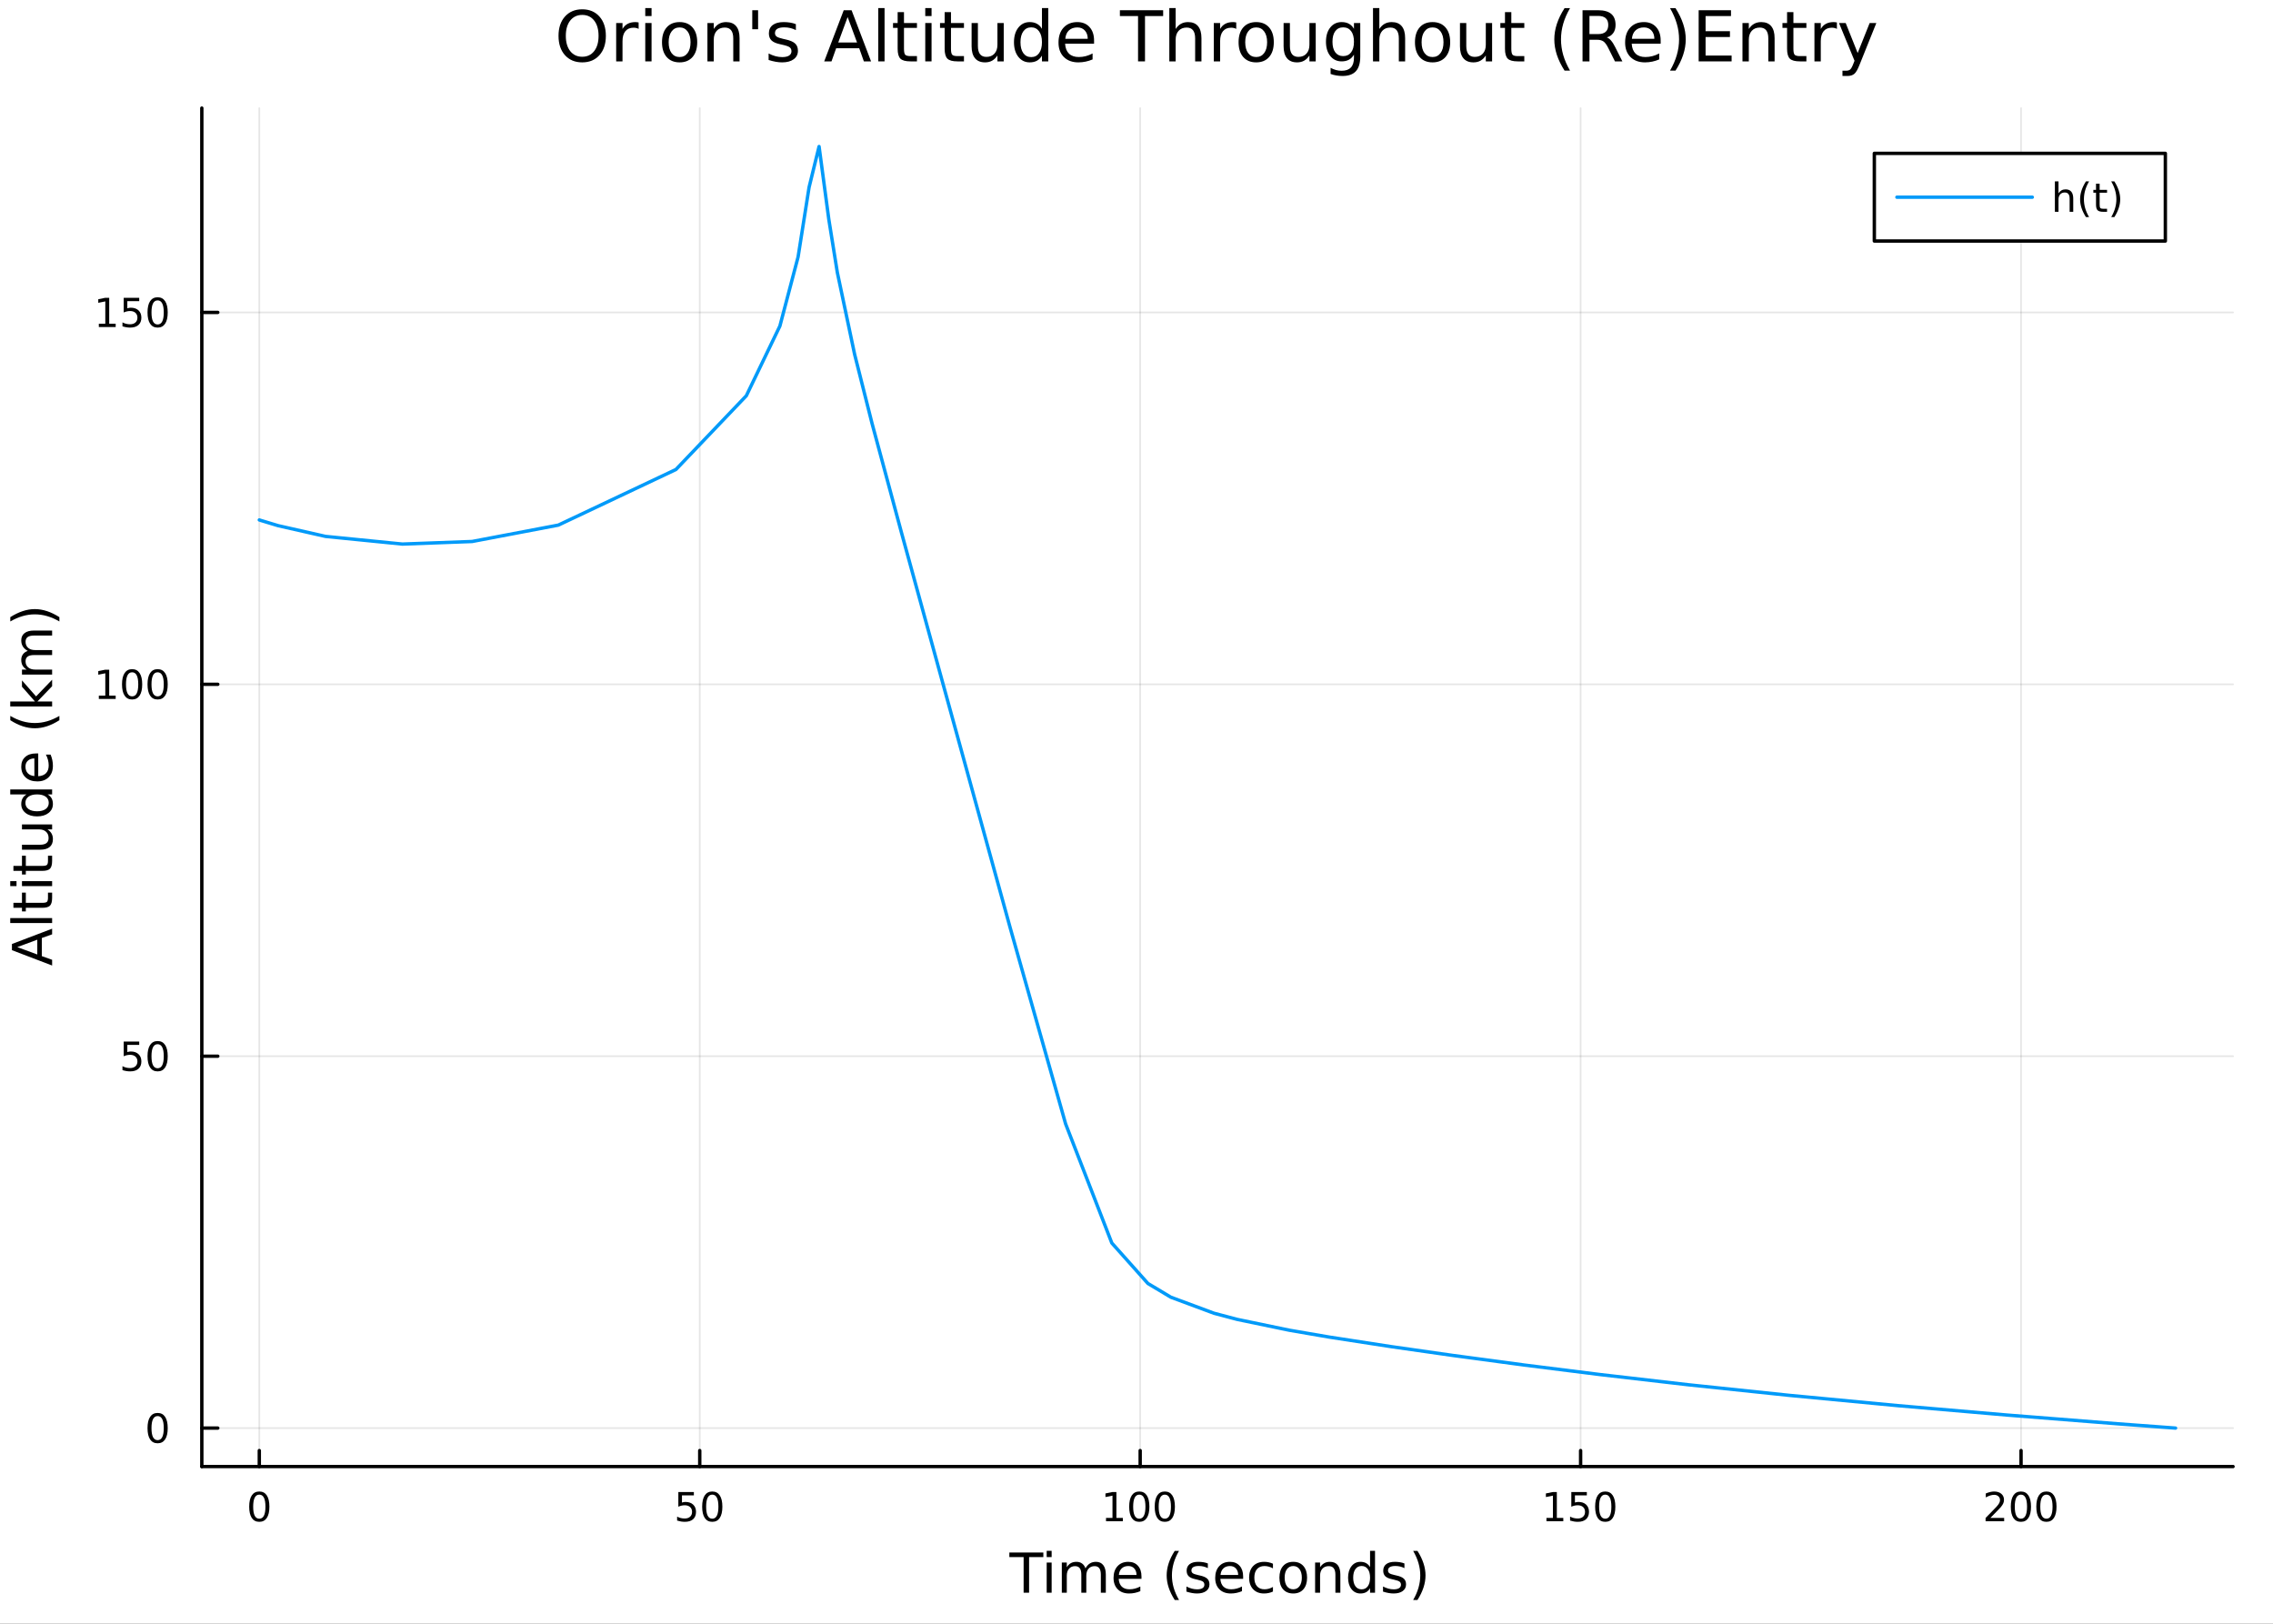 <?xml version="1.0" encoding="utf-8"?>
<svg xmlns="http://www.w3.org/2000/svg" xmlns:xlink="http://www.w3.org/1999/xlink" width="672" height="480" viewBox="0 0 2688 1920">
<rect x="0" y="0" width="2688" height="1920" fill="#333333" stroke="none"/>
<defs>
  <clipPath id="clip210">
    <rect x="0" y="0" width="2688" height="1920"/>
  </clipPath>
</defs>
<path clip-path="url(#clip210)" d="
M0 1920 L2688 1920 L2688 0 L0 0  Z
  " fill="#ffffff" fill-rule="evenodd" fill-opacity="1"/>
<defs>
  <clipPath id="clip211">
    <rect x="537" y="0" width="1883" height="1883"/>
  </clipPath>
</defs>
<path clip-path="url(#clip210)" d="
M238.664 1734.12 L2640.76 1734.12 L2640.76 127.792 L238.664 127.792  Z
  " fill="#ffffff" fill-rule="evenodd" fill-opacity="1"/>
<defs>
  <clipPath id="clip212">
    <rect x="238" y="127" width="2403" height="1607"/>
  </clipPath>
</defs>
<polyline clip-path="url(#clip212)" style="stroke:#000000; stroke-linecap:round; stroke-linejoin:round; stroke-width:2; stroke-opacity:0.1; fill:none" points="
  306.647,1734.12 306.647,127.792 
  "/>
<polyline clip-path="url(#clip212)" style="stroke:#000000; stroke-linecap:round; stroke-linejoin:round; stroke-width:2; stroke-opacity:0.1; fill:none" points="
  827.499,1734.12 827.499,127.792 
  "/>
<polyline clip-path="url(#clip212)" style="stroke:#000000; stroke-linecap:round; stroke-linejoin:round; stroke-width:2; stroke-opacity:0.1; fill:none" points="
  1348.35,1734.12 1348.35,127.792 
  "/>
<polyline clip-path="url(#clip212)" style="stroke:#000000; stroke-linecap:round; stroke-linejoin:round; stroke-width:2; stroke-opacity:0.1; fill:none" points="
  1869.2,1734.12 1869.2,127.792 
  "/>
<polyline clip-path="url(#clip212)" style="stroke:#000000; stroke-linecap:round; stroke-linejoin:round; stroke-width:2; stroke-opacity:0.1; fill:none" points="
  2390.05,1734.12 2390.05,127.792 
  "/>
<polyline clip-path="url(#clip210)" style="stroke:#000000; stroke-linecap:round; stroke-linejoin:round; stroke-width:4; stroke-opacity:1; fill:none" points="
  238.664,1734.12 2640.76,1734.12 
  "/>
<polyline clip-path="url(#clip210)" style="stroke:#000000; stroke-linecap:round; stroke-linejoin:round; stroke-width:4; stroke-opacity:1; fill:none" points="
  306.647,1734.12 306.647,1715.22 
  "/>
<polyline clip-path="url(#clip210)" style="stroke:#000000; stroke-linecap:round; stroke-linejoin:round; stroke-width:4; stroke-opacity:1; fill:none" points="
  827.499,1734.12 827.499,1715.22 
  "/>
<polyline clip-path="url(#clip210)" style="stroke:#000000; stroke-linecap:round; stroke-linejoin:round; stroke-width:4; stroke-opacity:1; fill:none" points="
  1348.35,1734.12 1348.35,1715.22 
  "/>
<polyline clip-path="url(#clip210)" style="stroke:#000000; stroke-linecap:round; stroke-linejoin:round; stroke-width:4; stroke-opacity:1; fill:none" points="
  1869.2,1734.12 1869.2,1715.22 
  "/>
<polyline clip-path="url(#clip210)" style="stroke:#000000; stroke-linecap:round; stroke-linejoin:round; stroke-width:4; stroke-opacity:1; fill:none" points="
  2390.05,1734.12 2390.05,1715.22 
  "/>
<path clip-path="url(#clip210)" d="M306.647 1767.34 Q303.036 1767.34 301.208 1770.9 Q299.402 1774.45 299.402 1781.58 Q299.402 1788.68 301.208 1792.25 Q303.036 1795.79 306.647 1795.79 Q310.282 1795.79 312.087 1792.25 Q313.916 1788.68 313.916 1781.58 Q313.916 1774.45 312.087 1770.9 Q310.282 1767.34 306.647 1767.34 M306.647 1763.64 Q312.458 1763.64 315.513 1768.24 Q318.592 1772.83 318.592 1781.58 Q318.592 1790.3 315.513 1794.91 Q312.458 1799.49 306.647 1799.49 Q300.837 1799.49 297.759 1794.91 Q294.703 1790.3 294.703 1781.58 Q294.703 1772.83 297.759 1768.24 Q300.837 1763.64 306.647 1763.64 Z" fill="#000000" fill-rule="evenodd" fill-opacity="1" /><path clip-path="url(#clip210)" d="M802.198 1764.26 L820.555 1764.26 L820.555 1768.2 L806.481 1768.2 L806.481 1776.67 Q807.499 1776.32 808.518 1776.16 Q809.536 1775.97 810.555 1775.97 Q816.342 1775.97 819.721 1779.15 Q823.101 1782.32 823.101 1787.73 Q823.101 1793.31 819.629 1796.41 Q816.157 1799.49 809.837 1799.49 Q807.661 1799.49 805.393 1799.12 Q803.147 1798.75 800.74 1798.01 L800.74 1793.31 Q802.823 1794.45 805.046 1795 Q807.268 1795.56 809.745 1795.56 Q813.749 1795.56 816.087 1793.45 Q818.425 1791.34 818.425 1787.73 Q818.425 1784.12 816.087 1782.02 Q813.749 1779.91 809.745 1779.91 Q807.87 1779.91 805.995 1780.33 Q804.143 1780.74 802.198 1781.62 L802.198 1764.26 Z" fill="#000000" fill-rule="evenodd" fill-opacity="1" /><path clip-path="url(#clip210)" d="M842.314 1767.34 Q838.703 1767.34 836.874 1770.9 Q835.069 1774.45 835.069 1781.58 Q835.069 1788.68 836.874 1792.25 Q838.703 1795.79 842.314 1795.79 Q845.948 1795.79 847.754 1792.25 Q849.582 1788.68 849.582 1781.58 Q849.582 1774.45 847.754 1770.9 Q845.948 1767.34 842.314 1767.34 M842.314 1763.64 Q848.124 1763.64 851.18 1768.24 Q854.258 1772.83 854.258 1781.58 Q854.258 1790.3 851.18 1794.91 Q848.124 1799.49 842.314 1799.49 Q836.504 1799.49 833.425 1794.91 Q830.369 1790.3 830.369 1781.58 Q830.369 1772.83 833.425 1768.24 Q836.504 1763.64 842.314 1763.64 Z" fill="#000000" fill-rule="evenodd" fill-opacity="1" /><path clip-path="url(#clip210)" d="M1307.96 1794.89 L1315.6 1794.89 L1315.6 1768.52 L1307.29 1770.19 L1307.29 1765.93 L1315.55 1764.26 L1320.23 1764.26 L1320.23 1794.89 L1327.86 1794.89 L1327.86 1798.82 L1307.96 1798.82 L1307.96 1794.89 Z" fill="#000000" fill-rule="evenodd" fill-opacity="1" /><path clip-path="url(#clip210)" d="M1347.31 1767.34 Q1343.7 1767.34 1341.87 1770.9 Q1340.06 1774.45 1340.06 1781.58 Q1340.06 1788.68 1341.87 1792.25 Q1343.7 1795.79 1347.31 1795.79 Q1350.94 1795.79 1352.75 1792.25 Q1354.58 1788.68 1354.58 1781.58 Q1354.58 1774.45 1352.75 1770.9 Q1350.94 1767.34 1347.31 1767.34 M1347.31 1763.64 Q1353.12 1763.64 1356.17 1768.24 Q1359.25 1772.83 1359.25 1781.58 Q1359.25 1790.3 1356.17 1794.91 Q1353.12 1799.49 1347.31 1799.49 Q1341.5 1799.49 1338.42 1794.91 Q1335.36 1790.3 1335.36 1781.58 Q1335.36 1772.83 1338.42 1768.24 Q1341.5 1763.64 1347.31 1763.64 Z" fill="#000000" fill-rule="evenodd" fill-opacity="1" /><path clip-path="url(#clip210)" d="M1377.47 1767.34 Q1373.86 1767.34 1372.03 1770.9 Q1370.23 1774.45 1370.23 1781.58 Q1370.23 1788.68 1372.03 1792.25 Q1373.86 1795.79 1377.47 1795.79 Q1381.11 1795.79 1382.91 1792.25 Q1384.74 1788.68 1384.74 1781.58 Q1384.74 1774.45 1382.91 1770.9 Q1381.11 1767.34 1377.47 1767.34 M1377.47 1763.64 Q1383.28 1763.64 1386.34 1768.24 Q1389.42 1772.83 1389.42 1781.58 Q1389.42 1790.3 1386.34 1794.91 Q1383.28 1799.49 1377.47 1799.49 Q1371.66 1799.49 1368.58 1794.91 Q1365.53 1790.3 1365.53 1781.58 Q1365.53 1772.83 1368.58 1768.24 Q1371.66 1763.64 1377.47 1763.64 Z" fill="#000000" fill-rule="evenodd" fill-opacity="1" /><path clip-path="url(#clip210)" d="M1828.81 1794.89 L1836.45 1794.89 L1836.45 1768.52 L1828.14 1770.19 L1828.14 1765.93 L1836.4 1764.26 L1841.08 1764.26 L1841.08 1794.89 L1848.72 1794.89 L1848.72 1798.82 L1828.81 1798.82 L1828.81 1794.89 Z" fill="#000000" fill-rule="evenodd" fill-opacity="1" /><path clip-path="url(#clip210)" d="M1858.21 1764.26 L1876.56 1764.26 L1876.56 1768.2 L1862.49 1768.2 L1862.49 1776.67 Q1863.51 1776.32 1864.53 1776.16 Q1865.55 1775.97 1866.56 1775.97 Q1872.35 1775.97 1875.73 1779.15 Q1879.11 1782.32 1879.11 1787.73 Q1879.11 1793.31 1875.64 1796.41 Q1872.17 1799.49 1865.85 1799.49 Q1863.67 1799.49 1861.4 1799.12 Q1859.16 1798.75 1856.75 1798.01 L1856.75 1793.31 Q1858.83 1794.45 1861.05 1795 Q1863.28 1795.56 1865.75 1795.56 Q1869.76 1795.56 1872.1 1793.45 Q1874.43 1791.34 1874.43 1787.73 Q1874.43 1784.12 1872.1 1782.02 Q1869.76 1779.91 1865.75 1779.91 Q1863.88 1779.91 1862 1780.33 Q1860.15 1780.74 1858.21 1781.62 L1858.21 1764.26 Z" fill="#000000" fill-rule="evenodd" fill-opacity="1" /><path clip-path="url(#clip210)" d="M1898.32 1767.34 Q1894.71 1767.34 1892.88 1770.9 Q1891.08 1774.45 1891.08 1781.58 Q1891.08 1788.68 1892.88 1792.25 Q1894.71 1795.79 1898.32 1795.79 Q1901.96 1795.79 1903.76 1792.25 Q1905.59 1788.68 1905.59 1781.58 Q1905.59 1774.45 1903.76 1770.9 Q1901.96 1767.34 1898.32 1767.34 M1898.32 1763.64 Q1904.13 1763.64 1907.19 1768.24 Q1910.27 1772.83 1910.27 1781.58 Q1910.27 1790.3 1907.19 1794.91 Q1904.13 1799.49 1898.32 1799.49 Q1892.51 1799.49 1889.43 1794.91 Q1886.38 1790.3 1886.38 1781.58 Q1886.38 1772.83 1889.43 1768.24 Q1892.51 1763.64 1898.32 1763.64 Z" fill="#000000" fill-rule="evenodd" fill-opacity="1" /><path clip-path="url(#clip210)" d="M2353.75 1794.89 L2370.07 1794.89 L2370.07 1798.82 L2348.12 1798.82 L2348.12 1794.89 Q2350.78 1792.13 2355.37 1787.5 Q2359.97 1782.85 2361.15 1781.51 Q2363.4 1778.98 2364.28 1777.25 Q2365.18 1775.49 2365.18 1773.8 Q2365.18 1771.04 2363.24 1769.31 Q2361.32 1767.57 2358.21 1767.57 Q2356.02 1767.57 2353.56 1768.34 Q2351.13 1769.1 2348.35 1770.65 L2348.35 1765.93 Q2351.18 1764.79 2353.63 1764.21 Q2356.08 1763.64 2358.12 1763.64 Q2363.49 1763.64 2366.69 1766.32 Q2369.88 1769.01 2369.88 1773.5 Q2369.88 1775.63 2369.07 1777.55 Q2368.28 1779.45 2366.18 1782.04 Q2365.6 1782.71 2362.5 1785.93 Q2359.39 1789.12 2353.75 1794.89 Z" fill="#000000" fill-rule="evenodd" fill-opacity="1" /><path clip-path="url(#clip210)" d="M2389.88 1767.34 Q2386.27 1767.34 2384.44 1770.9 Q2382.64 1774.45 2382.64 1781.58 Q2382.64 1788.68 2384.44 1792.25 Q2386.27 1795.79 2389.88 1795.79 Q2393.52 1795.79 2395.32 1792.25 Q2397.15 1788.68 2397.15 1781.58 Q2397.15 1774.45 2395.32 1770.9 Q2393.52 1767.34 2389.88 1767.34 M2389.88 1763.64 Q2395.69 1763.64 2398.75 1768.24 Q2401.83 1772.83 2401.83 1781.58 Q2401.83 1790.3 2398.75 1794.91 Q2395.69 1799.49 2389.88 1799.49 Q2384.07 1799.49 2380.99 1794.91 Q2377.94 1790.3 2377.94 1781.58 Q2377.94 1772.83 2380.99 1768.24 Q2384.07 1763.64 2389.88 1763.64 Z" fill="#000000" fill-rule="evenodd" fill-opacity="1" /><path clip-path="url(#clip210)" d="M2420.04 1767.34 Q2416.43 1767.34 2414.6 1770.9 Q2412.8 1774.45 2412.8 1781.58 Q2412.8 1788.68 2414.6 1792.25 Q2416.43 1795.79 2420.04 1795.79 Q2423.68 1795.79 2425.48 1792.25 Q2427.31 1788.68 2427.31 1781.58 Q2427.31 1774.45 2425.48 1770.9 Q2423.68 1767.34 2420.04 1767.34 M2420.04 1763.64 Q2425.85 1763.64 2428.91 1768.24 Q2431.99 1772.83 2431.99 1781.58 Q2431.99 1790.3 2428.91 1794.91 Q2425.85 1799.49 2420.04 1799.49 Q2414.23 1799.49 2411.15 1794.91 Q2408.1 1790.3 2408.1 1781.58 Q2408.1 1772.83 2411.15 1768.24 Q2414.23 1763.64 2420.04 1763.64 Z" fill="#000000" fill-rule="evenodd" fill-opacity="1" /><path clip-path="url(#clip210)" d="M1193.64 1835.78 L1233.84 1835.78 L1233.84 1841.19 L1216.97 1841.19 L1216.97 1883.3 L1210.51 1883.3 L1210.51 1841.19 L1193.64 1841.19 L1193.64 1835.78 Z" fill="#000000" fill-rule="evenodd" fill-opacity="1" /><path clip-path="url(#clip210)" d="M1237.79 1847.65 L1243.65 1847.65 L1243.65 1883.3 L1237.79 1883.3 L1237.79 1847.65 M1237.79 1833.78 L1243.65 1833.78 L1243.65 1841.19 L1237.79 1841.19 L1237.79 1833.78 Z" fill="#000000" fill-rule="evenodd" fill-opacity="1" /><path clip-path="url(#clip210)" d="M1283.65 1854.5 Q1285.85 1850.55 1288.91 1848.67 Q1291.96 1846.79 1296.1 1846.79 Q1301.67 1846.79 1304.69 1850.71 Q1307.72 1854.59 1307.72 1861.78 L1307.72 1883.3 L1301.83 1883.3 L1301.83 1861.98 Q1301.83 1856.85 1300.01 1854.37 Q1298.2 1851.89 1294.48 1851.89 Q1289.92 1851.89 1287.28 1854.91 Q1284.64 1857.93 1284.64 1863.15 L1284.64 1883.3 L1278.75 1883.3 L1278.75 1861.98 Q1278.75 1856.82 1276.94 1854.37 Q1275.12 1851.89 1271.34 1851.89 Q1266.85 1851.89 1264.21 1854.94 Q1261.57 1857.97 1261.57 1863.15 L1261.57 1883.3 L1255.68 1883.3 L1255.68 1847.65 L1261.57 1847.65 L1261.57 1853.19 Q1263.57 1849.91 1266.37 1848.35 Q1269.17 1846.79 1273.02 1846.79 Q1276.91 1846.79 1279.61 1848.77 Q1282.35 1850.74 1283.65 1854.5 Z" fill="#000000" fill-rule="evenodd" fill-opacity="1" /><path clip-path="url(#clip210)" d="M1349.89 1864.01 L1349.89 1866.88 L1322.96 1866.88 Q1323.34 1872.92 1326.59 1876.11 Q1329.87 1879.26 1335.69 1879.26 Q1339.07 1879.26 1342.22 1878.43 Q1345.4 1877.6 1348.52 1875.95 L1348.52 1881.49 Q1345.37 1882.82 1342.06 1883.52 Q1338.75 1884.22 1335.34 1884.22 Q1326.81 1884.22 1321.82 1879.26 Q1316.85 1874.29 1316.85 1865.83 Q1316.85 1857.07 1321.56 1851.95 Q1326.3 1846.79 1334.33 1846.79 Q1341.52 1846.79 1345.69 1851.44 Q1349.89 1856.06 1349.89 1864.01 M1344.03 1862.29 Q1343.97 1857.49 1341.33 1854.62 Q1338.72 1851.76 1334.39 1851.76 Q1329.49 1851.76 1326.53 1854.53 Q1323.6 1857.3 1323.15 1862.33 L1344.03 1862.29 Z" fill="#000000" fill-rule="evenodd" fill-opacity="1" /><path clip-path="url(#clip210)" d="M1394.29 1833.84 Q1390.03 1841.16 1387.96 1848.32 Q1385.89 1855.48 1385.89 1862.84 Q1385.89 1870.19 1387.96 1877.41 Q1390.06 1884.61 1394.29 1891.89 L1389.2 1891.89 Q1384.42 1884.41 1382.04 1877.19 Q1379.68 1869.96 1379.68 1862.84 Q1379.68 1855.74 1382.04 1848.54 Q1384.39 1841.35 1389.2 1833.84 L1394.29 1833.84 Z" fill="#000000" fill-rule="evenodd" fill-opacity="1" /><path clip-path="url(#clip210)" d="M1428.38 1848.7 L1428.38 1854.24 Q1425.9 1852.97 1423.22 1852.33 Q1420.55 1851.7 1417.68 1851.7 Q1413.32 1851.7 1411.13 1853.03 Q1408.96 1854.37 1408.96 1857.04 Q1408.96 1859.08 1410.52 1860.26 Q1412.08 1861.4 1416.79 1862.45 L1418.8 1862.9 Q1425.04 1864.24 1427.65 1866.69 Q1430.29 1869.11 1430.29 1873.47 Q1430.29 1878.43 1426.34 1881.33 Q1422.43 1884.22 1415.55 1884.22 Q1412.69 1884.22 1409.57 1883.65 Q1406.48 1883.11 1403.04 1882 L1403.04 1875.95 Q1406.29 1877.64 1409.44 1878.49 Q1412.59 1879.32 1415.68 1879.32 Q1419.82 1879.32 1422.04 1877.92 Q1424.27 1876.49 1424.27 1873.91 Q1424.27 1871.52 1422.65 1870.25 Q1421.06 1868.98 1415.62 1867.8 L1413.58 1867.32 Q1408.14 1866.18 1405.72 1863.82 Q1403.3 1861.43 1403.3 1857.3 Q1403.3 1852.27 1406.86 1849.53 Q1410.43 1846.79 1416.98 1846.79 Q1420.23 1846.79 1423.1 1847.27 Q1425.96 1847.75 1428.38 1848.7 Z" fill="#000000" fill-rule="evenodd" fill-opacity="1" /><path clip-path="url(#clip210)" d="M1470.11 1864.01 L1470.11 1866.88 L1443.18 1866.88 Q1443.56 1872.92 1446.81 1876.11 Q1450.09 1879.26 1455.91 1879.26 Q1459.28 1879.26 1462.44 1878.43 Q1465.62 1877.6 1468.74 1875.95 L1468.74 1881.49 Q1465.59 1882.82 1462.28 1883.52 Q1458.97 1884.22 1455.56 1884.22 Q1447.03 1884.22 1442.03 1879.26 Q1437.07 1874.29 1437.07 1865.83 Q1437.07 1857.07 1441.78 1851.95 Q1446.52 1846.79 1454.54 1846.79 Q1461.74 1846.79 1465.9 1851.44 Q1470.11 1856.06 1470.11 1864.01 M1464.25 1862.29 Q1464.19 1857.49 1461.54 1854.62 Q1458.93 1851.76 1454.61 1851.76 Q1449.7 1851.76 1446.74 1854.53 Q1443.82 1857.3 1443.37 1862.33 L1464.25 1862.29 Z" fill="#000000" fill-rule="evenodd" fill-opacity="1" /><path clip-path="url(#clip210)" d="M1505.37 1849.02 L1505.37 1854.5 Q1502.89 1853.13 1500.37 1852.46 Q1497.89 1851.76 1495.35 1851.76 Q1489.65 1851.76 1486.5 1855.39 Q1483.35 1858.98 1483.35 1865.51 Q1483.35 1872.03 1486.5 1875.66 Q1489.65 1879.26 1495.35 1879.26 Q1497.89 1879.26 1500.37 1878.59 Q1502.89 1877.89 1505.37 1876.52 L1505.37 1881.93 Q1502.92 1883.08 1500.28 1883.65 Q1497.67 1884.22 1494.71 1884.22 Q1486.66 1884.22 1481.91 1879.16 Q1477.17 1874.1 1477.17 1865.51 Q1477.17 1856.79 1481.95 1851.79 Q1486.75 1846.79 1495.09 1846.79 Q1497.8 1846.79 1500.37 1847.37 Q1502.95 1847.91 1505.37 1849.02 Z" fill="#000000" fill-rule="evenodd" fill-opacity="1" /><path clip-path="url(#clip210)" d="M1529.37 1851.76 Q1524.66 1851.76 1521.92 1855.45 Q1519.19 1859.11 1519.19 1865.51 Q1519.19 1871.91 1521.89 1875.6 Q1524.63 1879.26 1529.37 1879.26 Q1534.05 1879.26 1536.79 1875.57 Q1539.52 1871.87 1539.52 1865.51 Q1539.52 1859.17 1536.79 1855.48 Q1534.05 1851.76 1529.37 1851.76 M1529.37 1846.79 Q1537.01 1846.79 1541.37 1851.76 Q1545.73 1856.72 1545.73 1865.51 Q1545.73 1874.26 1541.37 1879.26 Q1537.01 1884.22 1529.37 1884.22 Q1521.7 1884.22 1517.34 1879.26 Q1513.01 1874.26 1513.01 1865.51 Q1513.01 1856.72 1517.34 1851.76 Q1521.7 1846.79 1529.37 1846.79 Z" fill="#000000" fill-rule="evenodd" fill-opacity="1" /><path clip-path="url(#clip210)" d="M1585.07 1861.78 L1585.07 1883.3 L1579.21 1883.3 L1579.21 1861.98 Q1579.21 1856.92 1577.24 1854.4 Q1575.27 1851.89 1571.32 1851.89 Q1566.58 1851.89 1563.84 1854.91 Q1561.1 1857.93 1561.1 1863.15 L1561.1 1883.3 L1555.22 1883.3 L1555.22 1847.65 L1561.1 1847.65 L1561.1 1853.19 Q1563.2 1849.98 1566.04 1848.39 Q1568.9 1846.79 1572.63 1846.79 Q1578.77 1846.79 1581.92 1850.61 Q1585.07 1854.4 1585.07 1861.78 Z" fill="#000000" fill-rule="evenodd" fill-opacity="1" /><path clip-path="url(#clip210)" d="M1620.21 1853.06 L1620.21 1833.78 L1626.07 1833.78 L1626.07 1883.3 L1620.21 1883.3 L1620.21 1877.95 Q1618.36 1881.14 1615.53 1882.7 Q1612.73 1884.22 1608.78 1884.22 Q1602.32 1884.22 1598.25 1879.07 Q1594.21 1873.91 1594.21 1865.51 Q1594.21 1857.11 1598.25 1851.95 Q1602.32 1846.79 1608.78 1846.79 Q1612.73 1846.79 1615.53 1848.35 Q1618.36 1849.88 1620.21 1853.06 M1600.25 1865.51 Q1600.25 1871.97 1602.89 1875.66 Q1605.57 1879.32 1610.22 1879.32 Q1614.86 1879.32 1617.54 1875.66 Q1620.21 1871.97 1620.21 1865.51 Q1620.21 1859.05 1617.54 1855.39 Q1614.86 1851.7 1610.22 1851.7 Q1605.57 1851.7 1602.89 1855.39 Q1600.25 1859.05 1600.25 1865.51 Z" fill="#000000" fill-rule="evenodd" fill-opacity="1" /><path clip-path="url(#clip210)" d="M1660.85 1848.7 L1660.85 1854.24 Q1658.37 1852.97 1655.7 1852.33 Q1653.02 1851.7 1650.16 1851.7 Q1645.8 1851.7 1643.6 1853.03 Q1641.44 1854.37 1641.44 1857.04 Q1641.44 1859.08 1643 1860.26 Q1644.56 1861.4 1649.27 1862.45 L1651.27 1862.9 Q1657.51 1864.24 1660.12 1866.69 Q1662.76 1869.11 1662.76 1873.47 Q1662.76 1878.43 1658.82 1881.33 Q1654.9 1884.22 1648.03 1884.22 Q1645.16 1884.22 1642.04 1883.65 Q1638.96 1883.11 1635.52 1882 L1635.52 1875.95 Q1638.77 1877.64 1641.92 1878.49 Q1645.07 1879.32 1648.15 1879.32 Q1652.29 1879.32 1654.52 1877.92 Q1656.75 1876.49 1656.75 1873.91 Q1656.75 1871.52 1655.13 1870.25 Q1653.53 1868.98 1648.09 1867.8 L1646.05 1867.32 Q1640.61 1866.18 1638.19 1863.82 Q1635.77 1861.43 1635.77 1857.3 Q1635.77 1852.27 1639.34 1849.53 Q1642.9 1846.79 1649.46 1846.79 Q1652.71 1846.79 1655.57 1847.27 Q1658.44 1847.75 1660.85 1848.7 Z" fill="#000000" fill-rule="evenodd" fill-opacity="1" /><path clip-path="url(#clip210)" d="M1671.17 1833.84 L1676.26 1833.84 Q1681.03 1841.35 1683.39 1848.54 Q1685.78 1855.74 1685.78 1862.84 Q1685.78 1869.96 1683.39 1877.19 Q1681.03 1884.41 1676.26 1891.89 L1671.17 1891.89 Q1675.4 1884.61 1677.47 1877.41 Q1679.57 1870.19 1679.57 1862.84 Q1679.57 1855.48 1677.47 1848.32 Q1675.4 1841.16 1671.17 1833.84 Z" fill="#000000" fill-rule="evenodd" fill-opacity="1" /><polyline clip-path="url(#clip212)" style="stroke:#000000; stroke-linecap:round; stroke-linejoin:round; stroke-width:2; stroke-opacity:0.1; fill:none" points="
  238.664,1688.65 2640.76,1688.65 
  "/>
<polyline clip-path="url(#clip212)" style="stroke:#000000; stroke-linecap:round; stroke-linejoin:round; stroke-width:2; stroke-opacity:0.1; fill:none" points="
  238.664,1248.91 2640.76,1248.91 
  "/>
<polyline clip-path="url(#clip212)" style="stroke:#000000; stroke-linecap:round; stroke-linejoin:round; stroke-width:2; stroke-opacity:0.1; fill:none" points="
  238.664,809.163 2640.76,809.163 
  "/>
<polyline clip-path="url(#clip212)" style="stroke:#000000; stroke-linecap:round; stroke-linejoin:round; stroke-width:2; stroke-opacity:0.1; fill:none" points="
  238.664,369.417 2640.76,369.417 
  "/>
<polyline clip-path="url(#clip210)" style="stroke:#000000; stroke-linecap:round; stroke-linejoin:round; stroke-width:4; stroke-opacity:1; fill:none" points="
  238.664,1734.12 238.664,127.792 
  "/>
<polyline clip-path="url(#clip210)" style="stroke:#000000; stroke-linecap:round; stroke-linejoin:round; stroke-width:4; stroke-opacity:1; fill:none" points="
  238.664,1688.65 257.561,1688.65 
  "/>
<polyline clip-path="url(#clip210)" style="stroke:#000000; stroke-linecap:round; stroke-linejoin:round; stroke-width:4; stroke-opacity:1; fill:none" points="
  238.664,1248.91 257.561,1248.91 
  "/>
<polyline clip-path="url(#clip210)" style="stroke:#000000; stroke-linecap:round; stroke-linejoin:round; stroke-width:4; stroke-opacity:1; fill:none" points="
  238.664,809.163 257.561,809.163 
  "/>
<polyline clip-path="url(#clip210)" style="stroke:#000000; stroke-linecap:round; stroke-linejoin:round; stroke-width:4; stroke-opacity:1; fill:none" points="
  238.664,369.417 257.561,369.417 
  "/>
<path clip-path="url(#clip210)" d="M186.399 1674.45 Q182.788 1674.45 180.959 1678.02 Q179.154 1681.56 179.154 1688.69 Q179.154 1695.8 180.959 1699.36 Q182.788 1702.9 186.399 1702.9 Q190.033 1702.9 191.839 1699.36 Q193.668 1695.8 193.668 1688.69 Q193.668 1681.56 191.839 1678.02 Q190.033 1674.45 186.399 1674.45 M186.399 1670.75 Q192.209 1670.75 195.265 1675.36 Q198.344 1679.94 198.344 1688.69 Q198.344 1697.42 195.265 1702.02 Q192.209 1706.61 186.399 1706.61 Q180.589 1706.61 177.51 1702.02 Q174.455 1697.42 174.455 1688.69 Q174.455 1679.94 177.51 1675.36 Q180.589 1670.75 186.399 1670.75 Z" fill="#000000" fill-rule="evenodd" fill-opacity="1" /><path clip-path="url(#clip210)" d="M146.284 1231.63 L164.64 1231.63 L164.64 1235.56 L150.566 1235.56 L150.566 1244.04 Q151.585 1243.69 152.603 1243.53 Q153.622 1243.34 154.64 1243.34 Q160.427 1243.34 163.807 1246.51 Q167.186 1249.68 167.186 1255.1 Q167.186 1260.68 163.714 1263.78 Q160.242 1266.86 153.923 1266.86 Q151.747 1266.86 149.478 1266.49 Q147.233 1266.12 144.825 1265.38 L144.825 1260.68 Q146.909 1261.81 149.131 1262.37 Q151.353 1262.93 153.83 1262.93 Q157.835 1262.93 160.173 1260.82 Q162.51 1258.71 162.51 1255.1 Q162.51 1251.49 160.173 1249.38 Q157.835 1247.28 153.83 1247.28 Q151.955 1247.28 150.08 1247.69 Q148.228 1248.11 146.284 1248.99 L146.284 1231.63 Z" fill="#000000" fill-rule="evenodd" fill-opacity="1" /><path clip-path="url(#clip210)" d="M186.399 1234.71 Q182.788 1234.71 180.959 1238.27 Q179.154 1241.81 179.154 1248.94 Q179.154 1256.05 180.959 1259.62 Q182.788 1263.16 186.399 1263.16 Q190.033 1263.16 191.839 1259.62 Q193.668 1256.05 193.668 1248.94 Q193.668 1241.81 191.839 1238.27 Q190.033 1234.71 186.399 1234.71 M186.399 1231 Q192.209 1231 195.265 1235.61 Q198.344 1240.19 198.344 1248.94 Q198.344 1257.67 195.265 1262.28 Q192.209 1266.86 186.399 1266.86 Q180.589 1266.86 177.51 1262.28 Q174.455 1257.67 174.455 1248.94 Q174.455 1240.19 177.51 1235.61 Q180.589 1231 186.399 1231 Z" fill="#000000" fill-rule="evenodd" fill-opacity="1" /><path clip-path="url(#clip210)" d="M116.886 822.508 L124.525 822.508 L124.525 796.142 L116.214 797.809 L116.214 793.55 L124.478 791.883 L129.154 791.883 L129.154 822.508 L136.793 822.508 L136.793 826.443 L116.886 826.443 L116.886 822.508 Z" fill="#000000" fill-rule="evenodd" fill-opacity="1" /><path clip-path="url(#clip210)" d="M156.237 794.962 Q152.626 794.962 150.798 798.527 Q148.992 802.068 148.992 809.198 Q148.992 816.304 150.798 819.869 Q152.626 823.411 156.237 823.411 Q159.872 823.411 161.677 819.869 Q163.506 816.304 163.506 809.198 Q163.506 802.068 161.677 798.527 Q159.872 794.962 156.237 794.962 M156.237 791.258 Q162.048 791.258 165.103 795.865 Q168.182 800.448 168.182 809.198 Q168.182 817.925 165.103 822.531 Q162.048 827.114 156.237 827.114 Q150.427 827.114 147.349 822.531 Q144.293 817.925 144.293 809.198 Q144.293 800.448 147.349 795.865 Q150.427 791.258 156.237 791.258 Z" fill="#000000" fill-rule="evenodd" fill-opacity="1" /><path clip-path="url(#clip210)" d="M186.399 794.962 Q182.788 794.962 180.959 798.527 Q179.154 802.068 179.154 809.198 Q179.154 816.304 180.959 819.869 Q182.788 823.411 186.399 823.411 Q190.033 823.411 191.839 819.869 Q193.668 816.304 193.668 809.198 Q193.668 802.068 191.839 798.527 Q190.033 794.962 186.399 794.962 M186.399 791.258 Q192.209 791.258 195.265 795.865 Q198.344 800.448 198.344 809.198 Q198.344 817.925 195.265 822.531 Q192.209 827.114 186.399 827.114 Q180.589 827.114 177.51 822.531 Q174.455 817.925 174.455 809.198 Q174.455 800.448 177.51 795.865 Q180.589 791.258 186.399 791.258 Z" fill="#000000" fill-rule="evenodd" fill-opacity="1" /><path clip-path="url(#clip210)" d="M116.886 382.762 L124.525 382.762 L124.525 356.397 L116.214 358.063 L116.214 353.804 L124.478 352.137 L129.154 352.137 L129.154 382.762 L136.793 382.762 L136.793 386.697 L116.886 386.697 L116.886 382.762 Z" fill="#000000" fill-rule="evenodd" fill-opacity="1" /><path clip-path="url(#clip210)" d="M146.284 352.137 L164.64 352.137 L164.64 356.072 L150.566 356.072 L150.566 364.545 Q151.585 364.197 152.603 364.035 Q153.622 363.85 154.64 363.85 Q160.427 363.85 163.807 367.021 Q167.186 370.193 167.186 375.609 Q167.186 381.188 163.714 384.29 Q160.242 387.369 153.923 387.369 Q151.747 387.369 149.478 386.998 Q147.233 386.628 144.825 385.887 L144.825 381.188 Q146.909 382.322 149.131 382.878 Q151.353 383.433 153.83 383.433 Q157.835 383.433 160.173 381.327 Q162.51 379.22 162.51 375.609 Q162.51 371.998 160.173 369.892 Q157.835 367.785 153.83 367.785 Q151.955 367.785 150.08 368.202 Q148.228 368.619 146.284 369.498 L146.284 352.137 Z" fill="#000000" fill-rule="evenodd" fill-opacity="1" /><path clip-path="url(#clip210)" d="M186.399 355.216 Q182.788 355.216 180.959 358.781 Q179.154 362.322 179.154 369.452 Q179.154 376.558 180.959 380.123 Q182.788 383.665 186.399 383.665 Q190.033 383.665 191.839 380.123 Q193.668 376.558 193.668 369.452 Q193.668 362.322 191.839 358.781 Q190.033 355.216 186.399 355.216 M186.399 351.512 Q192.209 351.512 195.265 356.119 Q198.344 360.702 198.344 369.452 Q198.344 378.179 195.265 382.785 Q192.209 387.369 186.399 387.369 Q180.589 387.369 177.51 382.785 Q174.455 378.179 174.455 369.452 Q174.455 360.702 177.51 356.119 Q180.589 351.512 186.399 351.512 Z" fill="#000000" fill-rule="evenodd" fill-opacity="1" /><path clip-path="url(#clip210)" d="M20.452 1119.9 L44.101 1128.63 L44.101 1111.15 L20.452 1119.9 M14.118 1123.53 L14.118 1116.24 L61.638 1098.13 L61.638 1104.82 L49.448 1109.15 L49.448 1130.57 L61.638 1134.9 L61.638 1141.68 L14.118 1123.53 Z" fill="#000000" fill-rule="evenodd" fill-opacity="1" /><path clip-path="url(#clip210)" d="M12.113 1091.45 L12.113 1085.59 L61.638 1085.59 L61.638 1091.45 L12.113 1091.45 Z" fill="#000000" fill-rule="evenodd" fill-opacity="1" /><path clip-path="url(#clip210)" d="M15.869 1067.55 L25.991 1067.55 L25.991 1055.48 L30.542 1055.48 L30.542 1067.55 L49.894 1067.55 Q54.254 1067.55 55.495 1066.37 Q56.737 1065.16 56.737 1061.5 L56.737 1055.48 L61.638 1055.48 L61.638 1061.5 Q61.638 1068.28 59.124 1070.86 Q56.578 1073.43 49.894 1073.43 L30.542 1073.43 L30.542 1077.73 L25.991 1077.73 L25.991 1073.43 L15.869 1073.43 L15.869 1067.55 Z" fill="#000000" fill-rule="evenodd" fill-opacity="1" /><path clip-path="url(#clip210)" d="M25.991 1047.78 L25.991 1041.92 L61.638 1041.92 L61.638 1047.78 L25.991 1047.78 M12.113 1047.78 L12.113 1041.92 L19.529 1041.92 L19.529 1047.78 L12.113 1047.78 Z" fill="#000000" fill-rule="evenodd" fill-opacity="1" /><path clip-path="url(#clip210)" d="M15.869 1023.88 L25.991 1023.88 L25.991 1011.81 L30.542 1011.81 L30.542 1023.88 L49.894 1023.88 Q54.254 1023.88 55.495 1022.7 Q56.737 1021.49 56.737 1017.83 L56.737 1011.81 L61.638 1011.81 L61.638 1017.83 Q61.638 1024.61 59.124 1027.19 Q56.578 1029.77 49.894 1029.77 L30.542 1029.77 L30.542 1034.06 L25.991 1034.06 L25.991 1029.77 L15.869 1029.77 L15.869 1023.88 Z" fill="#000000" fill-rule="evenodd" fill-opacity="1" /><path clip-path="url(#clip210)" d="M47.57 1004.72 L25.991 1004.72 L25.991 998.861 L47.347 998.861 Q52.408 998.861 54.955 996.887 Q57.469 994.914 57.469 990.967 Q57.469 986.225 54.445 983.488 Q51.422 980.718 46.202 980.718 L25.991 980.718 L25.991 974.862 L61.638 974.862 L61.638 980.718 L56.164 980.718 Q59.41 982.851 61.002 985.684 Q62.562 988.485 62.562 992.209 Q62.562 998.351 58.742 1001.53 Q54.923 1004.72 47.57 1004.72 M25.131 989.981 L25.131 989.981 Z" fill="#000000" fill-rule="evenodd" fill-opacity="1" /><path clip-path="url(#clip210)" d="M31.401 939.341 L12.113 939.341 L12.113 933.485 L61.638 933.485 L61.638 939.341 L56.291 939.341 Q59.474 941.187 61.034 944.02 Q62.562 946.821 62.562 950.768 Q62.562 957.229 57.405 961.303 Q52.249 965.345 43.846 965.345 Q35.444 965.345 30.287 961.303 Q25.131 957.229 25.131 950.768 Q25.131 946.821 26.691 944.02 Q28.218 941.187 31.401 939.341 M43.846 959.298 Q50.307 959.298 54 956.656 Q57.66 953.982 57.66 949.336 Q57.66 944.689 54 942.015 Q50.307 939.341 43.846 939.341 Q37.385 939.341 33.725 942.015 Q30.033 944.689 30.033 949.336 Q30.033 953.982 33.725 956.656 Q37.385 959.298 43.846 959.298 Z" fill="#000000" fill-rule="evenodd" fill-opacity="1" /><path clip-path="url(#clip210)" d="M42.35 890.93 L45.215 890.93 L45.215 917.857 Q51.262 917.475 54.445 914.229 Q57.596 910.95 57.596 905.126 Q57.596 901.752 56.769 898.601 Q55.941 895.418 54.286 892.299 L59.824 892.299 Q61.161 895.45 61.861 898.76 Q62.562 902.07 62.562 905.476 Q62.562 914.006 57.596 919.003 Q52.631 923.968 44.165 923.968 Q35.412 923.968 30.287 919.258 Q25.131 914.515 25.131 906.494 Q25.131 899.301 29.778 895.132 Q34.393 890.93 42.35 890.93 M40.632 896.787 Q35.825 896.85 32.961 899.492 Q30.096 902.102 30.096 906.431 Q30.096 911.332 32.865 914.292 Q35.635 917.221 40.663 917.666 L40.632 896.787 Z" fill="#000000" fill-rule="evenodd" fill-opacity="1" /><path clip-path="url(#clip210)" d="M12.177 846.529 Q19.497 850.794 26.659 852.863 Q33.82 854.932 41.173 854.932 Q48.525 854.932 55.75 852.863 Q62.943 850.763 70.232 846.529 L70.232 851.622 Q62.752 856.396 55.527 858.783 Q48.302 861.139 41.173 861.139 Q34.075 861.139 26.882 858.783 Q19.688 856.428 12.177 851.622 L12.177 846.529 Z" fill="#000000" fill-rule="evenodd" fill-opacity="1" /><path clip-path="url(#clip210)" d="M12.113 835.389 L12.113 829.501 L41.364 829.501 L25.991 812.027 L25.991 804.548 L42.669 823.454 L61.638 803.752 L61.638 811.391 L44.228 829.501 L61.638 829.501 L61.638 835.389 L12.113 835.389 Z" fill="#000000" fill-rule="evenodd" fill-opacity="1" /><path clip-path="url(#clip210)" d="M32.834 769.663 Q28.887 767.467 27.009 764.412 Q25.131 761.356 25.131 757.219 Q25.131 751.649 29.046 748.625 Q32.929 745.601 40.122 745.601 L61.638 745.601 L61.638 751.489 L40.313 751.489 Q35.189 751.489 32.706 753.304 Q30.224 755.118 30.224 758.842 Q30.224 763.393 33.247 766.035 Q36.271 768.677 41.491 768.677 L61.638 768.677 L61.638 774.565 L40.313 774.565 Q35.157 774.565 32.706 776.379 Q30.224 778.194 30.224 781.981 Q30.224 786.469 33.279 789.111 Q36.303 791.752 41.491 791.752 L61.638 791.752 L61.638 797.641 L25.991 797.641 L25.991 791.752 L31.529 791.752 Q28.25 789.747 26.691 786.946 Q25.131 784.145 25.131 780.294 Q25.131 776.411 27.105 773.706 Q29.078 770.968 32.834 769.663 Z" fill="#000000" fill-rule="evenodd" fill-opacity="1" /><path clip-path="url(#clip210)" d="M12.177 734.843 L12.177 729.75 Q19.688 724.976 26.882 722.621 Q34.075 720.234 41.173 720.234 Q48.302 720.234 55.527 722.621 Q62.752 724.976 70.232 729.75 L70.232 734.843 Q62.943 730.61 55.75 728.541 Q48.525 726.44 41.173 726.44 Q33.82 726.44 26.659 728.541 Q19.497 730.61 12.177 734.843 Z" fill="#000000" fill-rule="evenodd" fill-opacity="1" /><path clip-path="url(#clip210)" d="M688.53 17.646 Q679.618 17.646 674.352 24.289 Q669.127 30.933 669.127 42.397 Q669.127 53.82 674.352 60.464 Q679.618 67.107 688.53 67.107 Q697.442 67.107 702.627 60.464 Q707.853 53.82 707.853 42.397 Q707.853 30.933 702.627 24.289 Q697.442 17.646 688.53 17.646 M688.53 11.002 Q701.25 11.002 708.866 19.55 Q716.482 28.057 716.482 42.397 Q716.482 56.697 708.866 65.244 Q701.25 73.751 688.53 73.751 Q675.77 73.751 668.114 65.244 Q660.498 56.737 660.498 42.397 Q660.498 28.057 668.114 19.55 Q675.77 11.002 688.53 11.002 Z" fill="#000000" fill-rule="evenodd" fill-opacity="1" /><path clip-path="url(#clip210)" d="M755.249 34.173 Q753.993 33.444 752.494 33.12 Q751.036 32.756 749.253 32.756 Q742.934 32.756 739.531 36.888 Q736.169 40.979 736.169 48.676 L736.169 72.576 L728.675 72.576 L728.675 27.206 L736.169 27.206 L736.169 34.254 Q738.519 30.122 742.286 28.138 Q746.053 26.112 751.441 26.112 Q752.211 26.112 753.142 26.234 Q754.074 26.315 755.208 26.517 L755.249 34.173 Z" fill="#000000" fill-rule="evenodd" fill-opacity="1" /><path clip-path="url(#clip210)" d="M763.067 27.206 L770.521 27.206 L770.521 72.576 L763.067 72.576 L763.067 27.206 M763.067 9.544 L770.521 9.544 L770.521 18.983 L763.067 18.983 L763.067 9.544 Z" fill="#000000" fill-rule="evenodd" fill-opacity="1" /><path clip-path="url(#clip210)" d="M803.698 32.431 Q797.702 32.431 794.218 37.131 Q790.735 41.789 790.735 49.931 Q790.735 58.074 794.178 62.773 Q797.662 67.431 803.698 67.431 Q809.652 67.431 813.136 62.732 Q816.62 58.033 816.62 49.931 Q816.62 41.87 813.136 37.171 Q809.652 32.431 803.698 32.431 M803.698 26.112 Q813.42 26.112 818.969 32.431 Q824.519 38.751 824.519 49.931 Q824.519 61.071 818.969 67.431 Q813.42 73.751 803.698 73.751 Q793.935 73.751 788.385 67.431 Q782.876 61.071 782.876 49.931 Q782.876 38.751 788.385 32.431 Q793.935 26.112 803.698 26.112 Z" fill="#000000" fill-rule="evenodd" fill-opacity="1" /><path clip-path="url(#clip210)" d="M874.588 45.192 L874.588 72.576 L867.135 72.576 L867.135 45.435 Q867.135 38.994 864.623 35.794 Q862.112 32.594 857.088 32.594 Q851.053 32.594 847.569 36.442 Q844.085 40.29 844.085 46.934 L844.085 72.576 L836.591 72.576 L836.591 27.206 L844.085 27.206 L844.085 34.254 Q846.759 30.163 850.364 28.138 Q854.01 26.112 858.749 26.112 Q866.568 26.112 870.578 30.973 Q874.588 35.794 874.588 45.192 Z" fill="#000000" fill-rule="evenodd" fill-opacity="1" /><path clip-path="url(#clip210)" d="M896.504 12.096 L896.504 34.578 L889.617 34.578 L889.617 12.096 L896.504 12.096 Z" fill="#000000" fill-rule="evenodd" fill-opacity="1" /><path clip-path="url(#clip210)" d="M941.185 28.543 L941.185 35.591 Q938.026 33.971 934.623 33.161 Q931.22 32.35 927.574 32.35 Q922.024 32.35 919.229 34.052 Q916.475 35.753 916.475 39.156 Q916.475 41.749 918.46 43.248 Q920.445 44.706 926.44 46.043 L928.992 46.61 Q936.932 48.311 940.254 51.43 Q943.616 54.509 943.616 60.059 Q943.616 66.378 938.593 70.064 Q933.61 73.751 924.86 73.751 Q921.214 73.751 917.244 73.022 Q913.315 72.333 908.94 70.915 L908.94 63.218 Q913.072 65.365 917.082 66.459 Q921.093 67.512 925.022 67.512 Q930.288 67.512 933.124 65.73 Q935.96 63.907 935.96 60.626 Q935.96 57.588 933.894 55.967 Q931.868 54.347 924.941 52.848 L922.349 52.24 Q915.421 50.782 912.343 47.785 Q909.264 44.746 909.264 39.48 Q909.264 33.08 913.801 29.596 Q918.338 26.112 926.683 26.112 Q930.815 26.112 934.461 26.72 Q938.107 27.327 941.185 28.543 Z" fill="#000000" fill-rule="evenodd" fill-opacity="1" /><path clip-path="url(#clip210)" d="M1002.39 20.157 L991.295 50.255 L1013.53 50.255 L1002.39 20.157 M997.776 12.096 L1007.05 12.096 L1030.1 72.576 L1021.6 72.576 L1016.09 57.061 L988.824 57.061 L983.315 72.576 L974.686 72.576 L997.776 12.096 Z" fill="#000000" fill-rule="evenodd" fill-opacity="1" /><path clip-path="url(#clip210)" d="M1038.61 9.544 L1046.06 9.544 L1046.06 72.576 L1038.61 72.576 L1038.61 9.544 Z" fill="#000000" fill-rule="evenodd" fill-opacity="1" /><path clip-path="url(#clip210)" d="M1069.03 14.324 L1069.03 27.206 L1084.38 27.206 L1084.38 32.999 L1069.03 32.999 L1069.03 57.628 Q1069.03 63.178 1070.53 64.758 Q1072.07 66.338 1076.73 66.338 L1084.38 66.338 L1084.38 72.576 L1076.73 72.576 Q1068.1 72.576 1064.82 69.376 Q1061.54 66.135 1061.54 57.628 L1061.54 32.999 L1056.07 32.999 L1056.07 27.206 L1061.54 27.206 L1061.54 14.324 L1069.03 14.324 Z" fill="#000000" fill-rule="evenodd" fill-opacity="1" /><path clip-path="url(#clip210)" d="M1094.19 27.206 L1101.64 27.206 L1101.64 72.576 L1094.19 72.576 L1094.19 27.206 M1094.19 9.544 L1101.64 9.544 L1101.64 18.983 L1094.19 18.983 L1094.19 9.544 Z" fill="#000000" fill-rule="evenodd" fill-opacity="1" /><path clip-path="url(#clip210)" d="M1124.61 14.324 L1124.61 27.206 L1139.96 27.206 L1139.96 32.999 L1124.61 32.999 L1124.61 57.628 Q1124.61 63.178 1126.11 64.758 Q1127.65 66.338 1132.31 66.338 L1139.96 66.338 L1139.96 72.576 L1132.31 72.576 Q1123.68 72.576 1120.4 69.376 Q1117.12 66.135 1117.12 57.628 L1117.12 32.999 L1111.65 32.999 L1111.65 27.206 L1117.12 27.206 L1117.12 14.324 L1124.61 14.324 Z" fill="#000000" fill-rule="evenodd" fill-opacity="1" /><path clip-path="url(#clip210)" d="M1149 54.671 L1149 27.206 L1156.45 27.206 L1156.45 54.387 Q1156.45 60.828 1158.96 64.069 Q1161.47 67.269 1166.5 67.269 Q1172.53 67.269 1176.02 63.421 Q1179.54 59.573 1179.54 52.929 L1179.54 27.206 L1186.99 27.206 L1186.99 72.576 L1179.54 72.576 L1179.54 65.608 Q1176.83 69.74 1173.22 71.766 Q1169.66 73.751 1164.92 73.751 Q1157.1 73.751 1153.05 68.89 Q1149 64.029 1149 54.671 M1167.75 26.112 L1167.75 26.112 Z" fill="#000000" fill-rule="evenodd" fill-opacity="1" /><path clip-path="url(#clip210)" d="M1232.2 34.092 L1232.2 9.544 L1239.66 9.544 L1239.66 72.576 L1232.2 72.576 L1232.2 65.77 Q1229.85 69.821 1226.25 71.806 Q1222.68 73.751 1217.66 73.751 Q1209.44 73.751 1204.25 67.188 Q1199.11 60.626 1199.11 49.931 Q1199.11 39.237 1204.25 32.675 Q1209.44 26.112 1217.66 26.112 Q1222.68 26.112 1226.25 28.097 Q1229.85 30.041 1232.2 34.092 M1206.8 49.931 Q1206.8 58.155 1210.17 62.854 Q1213.57 67.512 1219.48 67.512 Q1225.4 67.512 1228.8 62.854 Q1232.2 58.155 1232.2 49.931 Q1232.2 41.708 1228.8 37.05 Q1225.4 32.35 1219.48 32.35 Q1213.57 32.35 1210.17 37.05 Q1206.8 41.708 1206.8 49.931 Z" fill="#000000" fill-rule="evenodd" fill-opacity="1" /><path clip-path="url(#clip210)" d="M1293.82 48.028 L1293.82 51.673 L1259.55 51.673 Q1260.03 59.37 1264.16 63.421 Q1268.34 67.431 1275.75 67.431 Q1280.04 67.431 1284.05 66.378 Q1288.1 65.325 1292.07 63.218 L1292.07 70.267 Q1288.06 71.968 1283.85 72.86 Q1279.64 73.751 1275.3 73.751 Q1264.45 73.751 1258.09 67.431 Q1251.77 61.112 1251.77 50.337 Q1251.77 39.197 1257.76 32.675 Q1263.8 26.112 1274.01 26.112 Q1283.16 26.112 1288.47 32.026 Q1293.82 37.9 1293.82 48.028 M1286.36 45.84 Q1286.28 39.723 1282.92 36.077 Q1279.6 32.431 1274.09 32.431 Q1267.85 32.431 1264.08 35.956 Q1260.36 39.48 1259.79 45.88 L1286.36 45.84 Z" fill="#000000" fill-rule="evenodd" fill-opacity="1" /><path clip-path="url(#clip210)" d="M1324.36 12.096 L1375.52 12.096 L1375.52 18.983 L1354.05 18.983 L1354.05 72.576 L1345.83 72.576 L1345.83 18.983 L1324.36 18.983 L1324.36 12.096 Z" fill="#000000" fill-rule="evenodd" fill-opacity="1" /><path clip-path="url(#clip210)" d="M1420.81 45.192 L1420.81 72.576 L1413.36 72.576 L1413.36 45.435 Q1413.36 38.994 1410.85 35.794 Q1408.34 32.594 1403.31 32.594 Q1397.28 32.594 1393.79 36.442 Q1390.31 40.29 1390.31 46.934 L1390.31 72.576 L1382.81 72.576 L1382.81 9.544 L1390.31 9.544 L1390.31 34.254 Q1392.98 30.163 1396.59 28.138 Q1400.23 26.112 1404.97 26.112 Q1412.79 26.112 1416.8 30.973 Q1420.81 35.794 1420.81 45.192 Z" fill="#000000" fill-rule="evenodd" fill-opacity="1" /><path clip-path="url(#clip210)" d="M1461.97 34.173 Q1460.71 33.444 1459.21 33.12 Q1457.76 32.756 1455.97 32.756 Q1449.65 32.756 1446.25 36.888 Q1442.89 40.979 1442.89 48.676 L1442.89 72.576 L1435.4 72.576 L1435.4 27.206 L1442.89 27.206 L1442.89 34.254 Q1445.24 30.122 1449.01 28.138 Q1452.77 26.112 1458.16 26.112 Q1458.93 26.112 1459.86 26.234 Q1460.79 26.315 1461.93 26.517 L1461.97 34.173 Z" fill="#000000" fill-rule="evenodd" fill-opacity="1" /><path clip-path="url(#clip210)" d="M1485.55 32.431 Q1479.55 32.431 1476.07 37.131 Q1472.58 41.789 1472.58 49.931 Q1472.58 58.074 1476.03 62.773 Q1479.51 67.431 1485.55 67.431 Q1491.5 67.431 1494.98 62.732 Q1498.47 58.033 1498.47 49.931 Q1498.47 41.87 1494.98 37.171 Q1491.5 32.431 1485.55 32.431 M1485.55 26.112 Q1495.27 26.112 1500.82 32.431 Q1506.37 38.751 1506.37 49.931 Q1506.37 61.071 1500.82 67.431 Q1495.27 73.751 1485.55 73.751 Q1475.78 73.751 1470.23 67.431 Q1464.72 61.071 1464.72 49.931 Q1464.72 38.751 1470.23 32.431 Q1475.78 26.112 1485.55 26.112 Z" fill="#000000" fill-rule="evenodd" fill-opacity="1" /><path clip-path="url(#clip210)" d="M1517.95 54.671 L1517.95 27.206 L1525.41 27.206 L1525.41 54.387 Q1525.41 60.828 1527.92 64.069 Q1530.43 67.269 1535.45 67.269 Q1541.49 67.269 1544.97 63.421 Q1548.5 59.573 1548.5 52.929 L1548.5 27.206 L1555.95 27.206 L1555.95 72.576 L1548.5 72.576 L1548.5 65.608 Q1545.78 69.74 1542.18 71.766 Q1538.61 73.751 1533.87 73.751 Q1526.05 73.751 1522 68.89 Q1517.95 64.029 1517.95 54.671 M1536.71 26.112 L1536.71 26.112 Z" fill="#000000" fill-rule="evenodd" fill-opacity="1" /><path clip-path="url(#clip210)" d="M1601.16 49.364 Q1601.16 41.263 1597.8 36.806 Q1594.47 32.35 1588.44 32.35 Q1582.44 32.35 1579.08 36.806 Q1575.76 41.263 1575.76 49.364 Q1575.76 57.426 1579.08 61.882 Q1582.44 66.338 1588.44 66.338 Q1594.47 66.338 1597.8 61.882 Q1601.16 57.426 1601.16 49.364 M1608.61 66.945 Q1608.61 78.531 1603.47 84.162 Q1598.32 89.833 1587.71 89.833 Q1583.78 89.833 1580.3 89.225 Q1576.81 88.658 1573.53 87.443 L1573.53 80.192 Q1576.81 81.974 1580.01 82.825 Q1583.21 83.675 1586.53 83.675 Q1593.87 83.675 1597.51 79.827 Q1601.16 76.019 1601.16 68.282 L1601.16 64.596 Q1598.85 68.606 1595.24 70.591 Q1591.64 72.576 1586.62 72.576 Q1578.27 72.576 1573.17 66.216 Q1568.06 59.856 1568.06 49.364 Q1568.06 38.832 1573.17 32.472 Q1578.27 26.112 1586.62 26.112 Q1591.64 26.112 1595.24 28.097 Q1598.85 30.082 1601.16 34.092 L1601.16 27.206 L1608.61 27.206 L1608.61 66.945 Z" fill="#000000" fill-rule="evenodd" fill-opacity="1" /><path clip-path="url(#clip210)" d="M1661.68 45.192 L1661.68 72.576 L1654.23 72.576 L1654.23 45.435 Q1654.23 38.994 1651.71 35.794 Q1649.2 32.594 1644.18 32.594 Q1638.14 32.594 1634.66 36.442 Q1631.18 40.29 1631.18 46.934 L1631.18 72.576 L1623.68 72.576 L1623.68 9.544 L1631.18 9.544 L1631.18 34.254 Q1633.85 30.163 1637.45 28.138 Q1641.1 26.112 1645.84 26.112 Q1653.66 26.112 1657.67 30.973 Q1661.68 35.794 1661.68 45.192 Z" fill="#000000" fill-rule="evenodd" fill-opacity="1" /><path clip-path="url(#clip210)" d="M1694.13 32.431 Q1688.13 32.431 1684.65 37.131 Q1681.16 41.789 1681.16 49.931 Q1681.16 58.074 1684.61 62.773 Q1688.09 67.431 1694.13 67.431 Q1700.08 67.431 1703.57 62.732 Q1707.05 58.033 1707.05 49.931 Q1707.05 41.87 1703.57 37.171 Q1700.08 32.431 1694.13 32.431 M1694.13 26.112 Q1703.85 26.112 1709.4 32.431 Q1714.95 38.751 1714.95 49.931 Q1714.95 61.071 1709.4 67.431 Q1703.85 73.751 1694.13 73.751 Q1684.36 73.751 1678.81 67.431 Q1673.31 61.071 1673.31 49.931 Q1673.31 38.751 1678.81 32.431 Q1684.36 26.112 1694.13 26.112 Z" fill="#000000" fill-rule="evenodd" fill-opacity="1" /><path clip-path="url(#clip210)" d="M1726.53 54.671 L1726.53 27.206 L1733.99 27.206 L1733.99 54.387 Q1733.99 60.828 1736.5 64.069 Q1739.01 67.269 1744.03 67.269 Q1750.07 67.269 1753.55 63.421 Q1757.08 59.573 1757.08 52.929 L1757.08 27.206 L1764.53 27.206 L1764.53 72.576 L1757.08 72.576 L1757.08 65.608 Q1754.36 69.74 1750.76 71.766 Q1747.19 73.751 1742.45 73.751 Q1734.64 73.751 1730.58 68.89 Q1726.53 64.029 1726.53 54.671 M1745.29 26.112 L1745.29 26.112 Z" fill="#000000" fill-rule="evenodd" fill-opacity="1" /><path clip-path="url(#clip210)" d="M1787.26 14.324 L1787.26 27.206 L1802.61 27.206 L1802.61 32.999 L1787.26 32.999 L1787.26 57.628 Q1787.26 63.178 1788.76 64.758 Q1790.3 66.338 1794.95 66.338 L1802.61 66.338 L1802.61 72.576 L1794.95 72.576 Q1786.33 72.576 1783.04 69.376 Q1779.76 66.135 1779.76 57.628 L1779.76 32.999 L1774.29 32.999 L1774.29 27.206 L1779.76 27.206 L1779.76 14.324 L1787.26 14.324 Z" fill="#000000" fill-rule="evenodd" fill-opacity="1" /><path clip-path="url(#clip210)" d="M1856.69 9.625 Q1851.26 18.942 1848.63 28.057 Q1846 37.171 1846 46.529 Q1846 55.886 1848.63 65.082 Q1851.3 74.237 1856.69 83.513 L1850.21 83.513 Q1844.13 73.994 1841.09 64.798 Q1838.1 55.603 1838.1 46.529 Q1838.1 37.495 1841.09 28.34 Q1844.09 19.185 1850.21 9.625 L1856.69 9.625 Z" fill="#000000" fill-rule="evenodd" fill-opacity="1" /><path clip-path="url(#clip210)" d="M1900.16 44.22 Q1902.79 45.111 1905.26 48.028 Q1907.77 50.944 1910.28 56.048 L1918.59 72.576 L1909.8 72.576 L1902.06 57.061 Q1899.06 50.985 1896.23 49 Q1893.43 47.015 1888.57 47.015 L1879.66 47.015 L1879.66 72.576 L1871.48 72.576 L1871.48 12.096 L1889.95 12.096 Q1900.32 12.096 1905.42 16.43 Q1910.53 20.765 1910.53 29.515 Q1910.53 35.227 1907.85 38.994 Q1905.22 42.761 1900.16 44.22 M1879.66 18.82 L1879.66 40.29 L1889.95 40.29 Q1895.86 40.29 1898.86 37.576 Q1901.9 34.822 1901.9 29.515 Q1901.9 24.208 1898.86 21.535 Q1895.86 18.82 1889.95 18.82 L1879.66 18.82 Z" fill="#000000" fill-rule="evenodd" fill-opacity="1" /><path clip-path="url(#clip210)" d="M1963.88 48.028 L1963.88 51.673 L1929.61 51.673 Q1930.09 59.37 1934.22 63.421 Q1938.4 67.431 1945.81 67.431 Q1950.1 67.431 1954.11 66.378 Q1958.16 65.325 1962.13 63.218 L1962.13 70.267 Q1958.12 71.968 1953.91 72.86 Q1949.7 73.751 1945.36 73.751 Q1934.51 73.751 1928.15 67.431 Q1921.83 61.112 1921.83 50.337 Q1921.83 39.197 1927.82 32.675 Q1933.86 26.112 1944.07 26.112 Q1953.22 26.112 1958.53 32.026 Q1963.88 37.9 1963.88 48.028 M1956.42 45.84 Q1956.34 39.723 1952.98 36.077 Q1949.66 32.431 1944.15 32.431 Q1937.91 32.431 1934.14 35.956 Q1930.42 39.48 1929.85 45.88 L1956.42 45.84 Z" fill="#000000" fill-rule="evenodd" fill-opacity="1" /><path clip-path="url(#clip210)" d="M1974.94 9.625 L1981.42 9.625 Q1987.49 19.185 1990.49 28.34 Q1993.53 37.495 1993.53 46.529 Q1993.53 55.603 1990.49 64.798 Q1987.49 73.994 1981.42 83.513 L1974.94 83.513 Q1980.32 74.237 1982.96 65.082 Q1985.63 55.886 1985.63 46.529 Q1985.63 37.171 1982.96 28.057 Q1980.32 18.942 1974.94 9.625 Z" fill="#000000" fill-rule="evenodd" fill-opacity="1" /><path clip-path="url(#clip210)" d="M2008.8 12.096 L2047.04 12.096 L2047.04 18.983 L2016.98 18.983 L2016.98 36.888 L2045.79 36.888 L2045.79 43.774 L2016.98 43.774 L2016.98 65.689 L2047.77 65.689 L2047.77 72.576 L2008.8 72.576 L2008.8 12.096 Z" fill="#000000" fill-rule="evenodd" fill-opacity="1" /><path clip-path="url(#clip210)" d="M2098.61 45.192 L2098.61 72.576 L2091.16 72.576 L2091.16 45.435 Q2091.16 38.994 2088.64 35.794 Q2086.13 32.594 2081.11 32.594 Q2075.07 32.594 2071.59 36.442 Q2068.11 40.29 2068.11 46.934 L2068.11 72.576 L2060.61 72.576 L2060.61 27.206 L2068.11 27.206 L2068.11 34.254 Q2070.78 30.163 2074.39 28.138 Q2078.03 26.112 2082.77 26.112 Q2090.59 26.112 2094.6 30.973 Q2098.61 35.794 2098.61 45.192 Z" fill="#000000" fill-rule="evenodd" fill-opacity="1" /><path clip-path="url(#clip210)" d="M2120.85 14.324 L2120.85 27.206 L2136.2 27.206 L2136.2 32.999 L2120.85 32.999 L2120.85 57.628 Q2120.85 63.178 2122.35 64.758 Q2123.89 66.338 2128.55 66.338 L2136.2 66.338 L2136.2 72.576 L2128.55 72.576 Q2119.92 72.576 2116.64 69.376 Q2113.35 66.135 2113.35 57.628 L2113.35 32.999 L2107.89 32.999 L2107.89 27.206 L2113.35 27.206 L2113.35 14.324 L2120.85 14.324 Z" fill="#000000" fill-rule="evenodd" fill-opacity="1" /><path clip-path="url(#clip210)" d="M2172.3 34.173 Q2171.04 33.444 2169.54 33.12 Q2168.08 32.756 2166.3 32.756 Q2159.98 32.756 2156.58 36.888 Q2153.22 40.979 2153.22 48.676 L2153.22 72.576 L2145.72 72.576 L2145.72 27.206 L2153.22 27.206 L2153.22 34.254 Q2155.57 30.122 2159.33 28.138 Q2163.1 26.112 2168.49 26.112 Q2169.26 26.112 2170.19 26.234 Q2171.12 26.315 2172.26 26.517 L2172.3 34.173 Z" fill="#000000" fill-rule="evenodd" fill-opacity="1" /><path clip-path="url(#clip210)" d="M2198.99 76.789 Q2195.83 84.891 2192.83 87.362 Q2189.84 89.833 2184.81 89.833 L2178.86 89.833 L2178.86 83.594 L2183.23 83.594 Q2186.31 83.594 2188.01 82.136 Q2189.71 80.678 2191.78 75.25 L2193.12 71.847 L2174.77 27.206 L2182.67 27.206 L2196.84 62.692 L2211.02 27.206 L2218.92 27.206 L2198.99 76.789 Z" fill="#000000" fill-rule="evenodd" fill-opacity="1" /><polyline clip-path="url(#clip212)" style="stroke:#009af9; stroke-linecap:round; stroke-linejoin:round; stroke-width:4; stroke-opacity:1; fill:none" points="
  306.647,614.795 308.674,615.458 328.938,621.588 385.018,634.289 475.838,643.341 558.305,640.293 660.272,620.911 799.335,555.156 882.578,467.974 922.277,385.525 
  943.805,303.814 956.806,221.456 968.618,173.254 980.145,259.425 990.235,322.301 1010.65,418.948 1031.28,500.769 1066.3,630.681 1114.98,807.94 1194.7,1097.35 
  1260.15,1328.87 1314.8,1469.79 1357.49,1517.65 1384.64,1533.9 1435.64,1552.85 1463.04,1560.11 1524.56,1572.89 1571.94,1581.04 1645.38,1592.36 1718.53,1602.81 
  1802.28,1614.06 1892.92,1625.44 1997.04,1637.47 2116.04,1649.95 2244.12,1662.09 2373.2,1673.21 2505.29,1683.64 2572.77,1688.65 
  "/>
<path clip-path="url(#clip210)" d="
M2216.54 285.016 L2560.69 285.016 L2560.69 181.336 L2216.54 181.336  Z
  " fill="#ffffff" fill-rule="evenodd" fill-opacity="1"/>
<polyline clip-path="url(#clip210)" style="stroke:#000000; stroke-linecap:round; stroke-linejoin:round; stroke-width:4; stroke-opacity:1; fill:none" points="
  2216.54,285.016 2560.69,285.016 2560.69,181.336 2216.54,181.336 2216.54,285.016 
  "/>
<polyline clip-path="url(#clip210)" style="stroke:#009af9; stroke-linecap:round; stroke-linejoin:round; stroke-width:4; stroke-opacity:1; fill:none" points="
  2243.23,233.176 2403.37,233.176 
  "/>
<path clip-path="url(#clip210)" d="M2451.77 234.808 L2451.77 250.456 L2447.51 250.456 L2447.51 234.947 Q2447.51 231.267 2446.08 229.438 Q2444.64 227.609 2441.77 227.609 Q2438.33 227.609 2436.33 229.808 Q2434.34 232.007 2434.34 235.804 L2434.34 250.456 L2430.06 250.456 L2430.06 214.438 L2434.34 214.438 L2434.34 228.558 Q2435.87 226.22 2437.93 225.063 Q2440.02 223.906 2442.72 223.906 Q2447.19 223.906 2449.48 226.683 Q2451.77 229.438 2451.77 234.808 Z" fill="#000000" fill-rule="evenodd" fill-opacity="1" /><path clip-path="url(#clip210)" d="M2470.5 214.484 Q2467.4 219.808 2465.89 225.017 Q2464.39 230.225 2464.39 235.572 Q2464.39 240.919 2465.89 246.174 Q2467.42 251.405 2470.5 256.706 L2466.8 256.706 Q2463.33 251.266 2461.59 246.012 Q2459.88 240.757 2459.88 235.572 Q2459.88 230.41 2461.59 225.179 Q2463.3 219.947 2466.8 214.484 L2470.5 214.484 Z" fill="#000000" fill-rule="evenodd" fill-opacity="1" /><path clip-path="url(#clip210)" d="M2482.98 217.169 L2482.98 224.531 L2491.75 224.531 L2491.75 227.841 L2482.98 227.841 L2482.98 241.915 Q2482.98 245.086 2483.83 245.989 Q2484.71 246.891 2487.38 246.891 L2491.75 246.891 L2491.75 250.456 L2487.38 250.456 Q2482.45 250.456 2480.57 248.628 Q2478.7 246.776 2478.7 241.915 L2478.7 227.841 L2475.57 227.841 L2475.57 224.531 L2478.7 224.531 L2478.7 217.169 L2482.98 217.169 Z" fill="#000000" fill-rule="evenodd" fill-opacity="1" /><path clip-path="url(#clip210)" d="M2496.68 214.484 L2500.39 214.484 Q2503.86 219.947 2505.57 225.179 Q2507.31 230.41 2507.31 235.572 Q2507.31 240.757 2505.57 246.012 Q2503.86 251.266 2500.39 256.706 L2496.68 256.706 Q2499.76 251.405 2501.26 246.174 Q2502.79 240.919 2502.79 235.572 Q2502.79 230.225 2501.26 225.017 Q2499.76 219.808 2496.68 214.484 Z" fill="#000000" fill-rule="evenodd" fill-opacity="1" /></svg>
